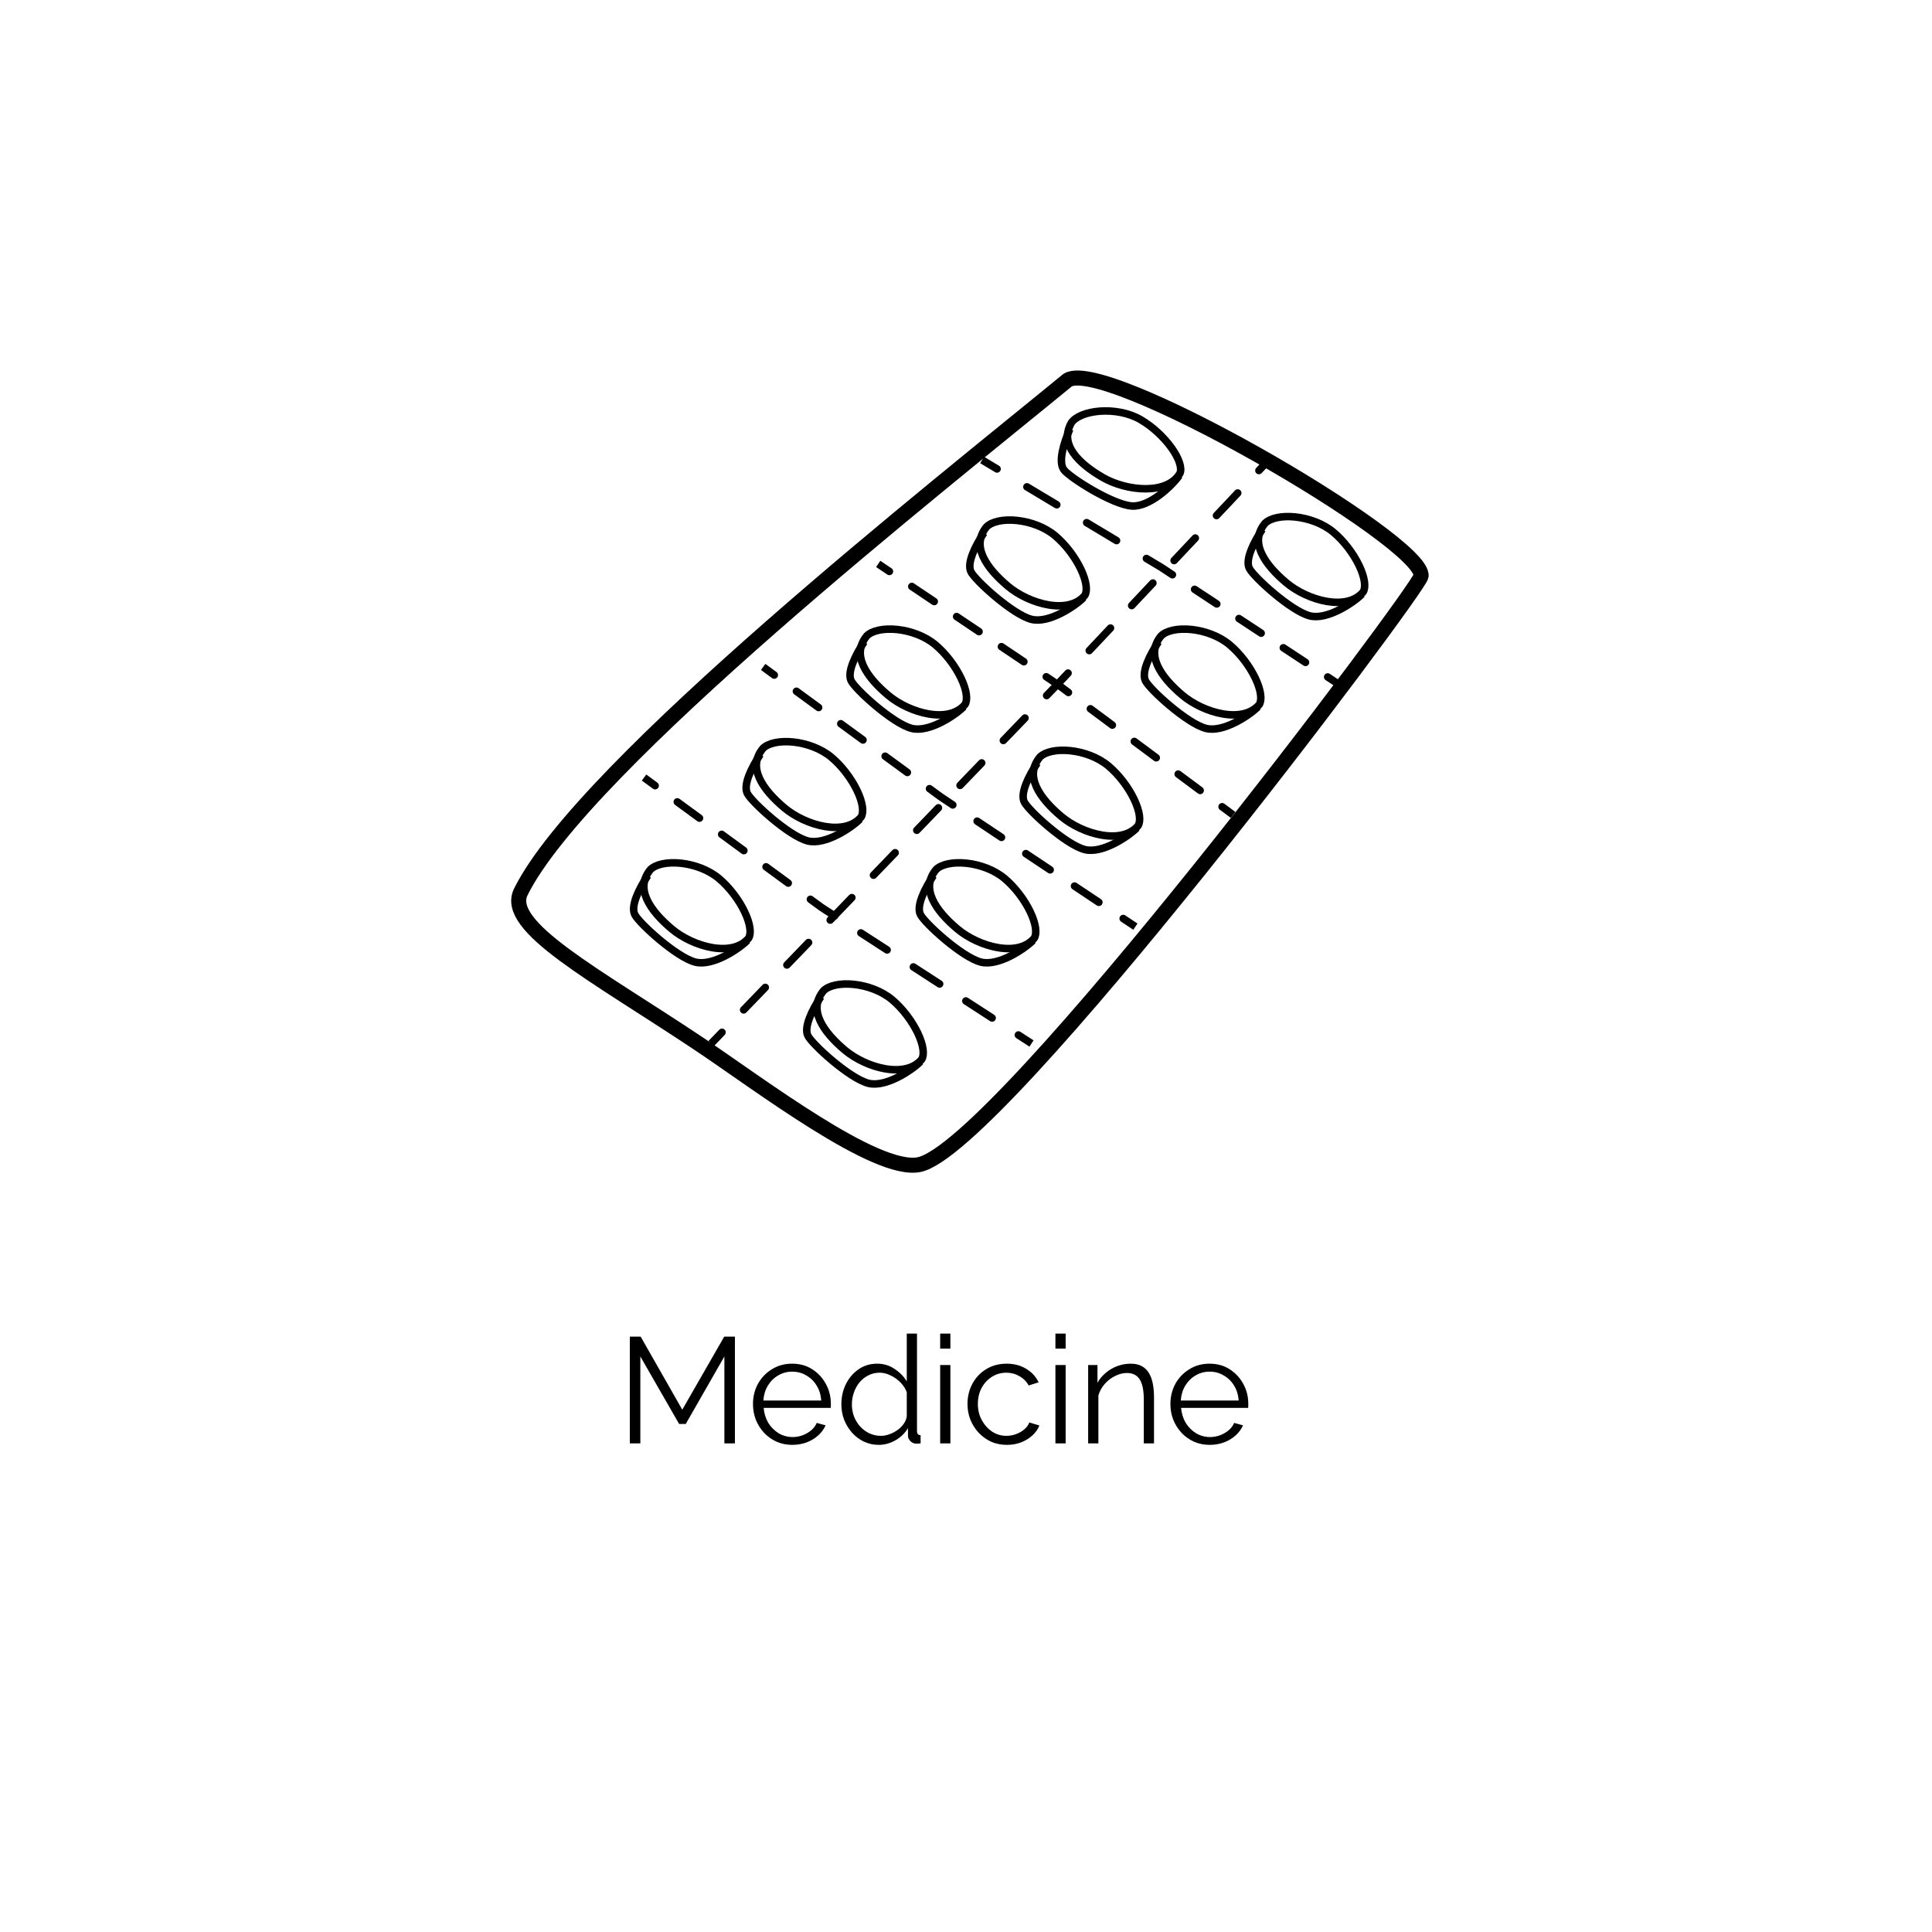 <svg viewBox="0 0 257 257" fill="none" xmlns="http://www.w3.org/2000/svg">
    <g filter="url(#filter0_d_37_9)">
        <path d="M184.776 19.721C201.304 28.673 212.918 47.182 222.298 67.057C231.53 86.932 238.379 108.173 240.464 132.144C242.399 156.115 239.421 182.969 226.169 203.299C212.918 223.781 189.392 237.588 166.313 236.981C143.234 236.222 120.899 221.05 96.629 213.313C72.508 205.424 46.599 204.968 38.112 191.162C29.774 177.356 38.857 150.198 34.837 124.71C30.668 99.221 13.246 75.402 16.373 57.954C19.5 40.658 43.324 29.886 64.914 23.363C86.504 16.839 106.009 14.411 126.408 12.894C146.807 11.377 168.248 10.77 184.776 19.721Z" fill="white" />
    </g>
    <path d="M96.36 192V180.44L91.22 189.42H90.34L85.18 180.44V192H83.78V177.8H85.22L90.76 187.52L96.34 177.8H97.76V192H96.36ZM105.383 192.2C104.636 192.2 103.943 192.06 103.303 191.78C102.663 191.487 102.109 191.093 101.643 190.6C101.176 190.093 100.809 189.513 100.543 188.86C100.289 188.207 100.163 187.507 100.163 186.76C100.163 185.787 100.383 184.893 100.823 184.08C101.276 183.267 101.896 182.62 102.683 182.14C103.469 181.647 104.363 181.4 105.363 181.4C106.389 181.4 107.283 181.647 108.043 182.14C108.816 182.633 109.423 183.287 109.863 184.1C110.303 184.9 110.523 185.78 110.523 186.74C110.523 186.847 110.523 186.953 110.523 187.06C110.523 187.153 110.516 187.227 110.503 187.28H101.583C101.649 188.027 101.856 188.693 102.203 189.28C102.563 189.853 103.023 190.313 103.583 190.66C104.156 190.993 104.776 191.16 105.443 191.16C106.123 191.16 106.763 190.987 107.363 190.64C107.976 190.293 108.403 189.84 108.643 189.28L109.823 189.6C109.609 190.093 109.283 190.54 108.843 190.94C108.403 191.34 107.883 191.653 107.283 191.88C106.696 192.093 106.063 192.2 105.383 192.2ZM101.543 186.3H109.243C109.189 185.54 108.983 184.873 108.623 184.3C108.276 183.727 107.816 183.28 107.243 182.96C106.683 182.627 106.063 182.46 105.383 182.46C104.703 182.46 104.083 182.627 103.523 182.96C102.963 183.28 102.503 183.733 102.143 184.32C101.796 184.893 101.596 185.553 101.543 186.3ZM111.921 186.82C111.921 185.833 112.121 184.933 112.521 184.12C112.934 183.293 113.501 182.633 114.221 182.14C114.941 181.647 115.761 181.4 116.681 181.4C117.548 181.4 118.321 181.633 119.001 182.1C119.694 182.553 120.234 183.107 120.621 183.76V177.4H121.981V190.36C121.981 190.547 122.021 190.687 122.101 190.78C122.181 190.86 122.301 190.907 122.461 190.92V192C122.194 192.04 121.988 192.053 121.841 192.04C121.561 192.027 121.314 191.913 121.101 191.7C120.888 191.487 120.781 191.253 120.781 191V189.98C120.368 190.66 119.808 191.2 119.101 191.6C118.394 192 117.661 192.2 116.901 192.2C116.181 192.2 115.514 192.053 114.901 191.76C114.301 191.467 113.774 191.067 113.321 190.56C112.881 190.053 112.534 189.48 112.281 188.84C112.041 188.187 111.921 187.513 111.921 186.82ZM120.621 188.42V185.2C120.448 184.72 120.168 184.287 119.781 183.9C119.394 183.5 118.954 183.187 118.461 182.96C117.981 182.72 117.501 182.6 117.021 182.6C116.461 182.6 115.954 182.72 115.501 182.96C115.048 183.187 114.654 183.5 114.321 183.9C114.001 184.3 113.754 184.753 113.581 185.26C113.408 185.767 113.321 186.287 113.321 186.82C113.321 187.38 113.414 187.913 113.601 188.42C113.801 188.927 114.081 189.38 114.441 189.78C114.801 190.167 115.214 190.467 115.681 190.68C116.148 190.893 116.654 191 117.201 191C117.548 191 117.908 190.933 118.281 190.8C118.654 190.667 119.008 190.487 119.341 190.26C119.688 190.02 119.974 189.74 120.201 189.42C120.428 189.1 120.568 188.767 120.621 188.42ZM125.063 192V181.58H126.423V192H125.063ZM125.063 179.4V177.4H126.423V179.4H125.063ZM133.938 192.2C133.178 192.2 132.478 192.06 131.838 191.78C131.211 191.487 130.658 191.087 130.178 190.58C129.711 190.073 129.345 189.493 129.078 188.84C128.825 188.187 128.698 187.493 128.698 186.76C128.698 185.773 128.918 184.873 129.358 184.06C129.798 183.247 130.411 182.6 131.198 182.12C131.985 181.64 132.891 181.4 133.918 181.4C134.891 181.4 135.751 181.627 136.498 182.08C137.245 182.52 137.798 183.12 138.158 183.88L136.838 184.3C136.545 183.767 136.131 183.353 135.598 183.06C135.078 182.753 134.498 182.6 133.858 182.6C133.165 182.6 132.531 182.78 131.958 183.14C131.385 183.5 130.925 183.993 130.578 184.62C130.245 185.247 130.078 185.96 130.078 186.76C130.078 187.547 130.251 188.26 130.598 188.9C130.945 189.54 131.405 190.053 131.978 190.44C132.551 190.813 133.185 191 133.878 191C134.331 191 134.765 190.92 135.178 190.76C135.605 190.6 135.971 190.387 136.278 190.12C136.598 189.84 136.811 189.54 136.918 189.22L138.258 189.62C138.071 190.113 137.758 190.56 137.318 190.96C136.891 191.347 136.385 191.653 135.798 191.88C135.225 192.093 134.605 192.2 133.938 192.2ZM140.395 192V181.58H141.755V192H140.395ZM140.395 179.4V177.4H141.755V179.4H140.395ZM153.51 192H152.15V186.18C152.15 184.953 151.97 184.06 151.61 183.5C151.25 182.927 150.683 182.64 149.91 182.64C149.377 182.64 148.85 182.773 148.33 183.04C147.81 183.293 147.35 183.647 146.95 184.1C146.563 184.54 146.283 185.047 146.11 185.62V192H144.75V181.58H145.99V183.94C146.27 183.433 146.637 182.993 147.09 182.62C147.543 182.233 148.057 181.933 148.63 181.72C149.203 181.507 149.797 181.4 150.41 181.4C150.983 181.4 151.47 181.507 151.87 181.72C152.27 181.933 152.59 182.24 152.83 182.64C153.07 183.027 153.243 183.5 153.35 184.06C153.457 184.607 153.51 185.22 153.51 185.9V192ZM160.91 192.2C160.163 192.2 159.47 192.06 158.83 191.78C158.19 191.487 157.637 191.093 157.17 190.6C156.703 190.093 156.337 189.513 156.07 188.86C155.817 188.207 155.69 187.507 155.69 186.76C155.69 185.787 155.91 184.893 156.35 184.08C156.803 183.267 157.423 182.62 158.21 182.14C158.997 181.647 159.89 181.4 160.89 181.4C161.917 181.4 162.81 181.647 163.57 182.14C164.343 182.633 164.95 183.287 165.39 184.1C165.83 184.9 166.05 185.78 166.05 186.74C166.05 186.847 166.05 186.953 166.05 187.06C166.05 187.153 166.043 187.227 166.03 187.28H157.11C157.177 188.027 157.383 188.693 157.73 189.28C158.09 189.853 158.55 190.313 159.11 190.66C159.683 190.993 160.303 191.16 160.97 191.16C161.65 191.16 162.29 190.987 162.89 190.64C163.503 190.293 163.93 189.84 164.17 189.28L165.35 189.6C165.137 190.093 164.81 190.54 164.37 190.94C163.93 191.34 163.41 191.653 162.81 191.88C162.223 192.093 161.59 192.2 160.91 192.2ZM157.07 186.3H164.77C164.717 185.54 164.51 184.873 164.15 184.3C163.803 183.727 163.343 183.28 162.77 182.96C162.21 182.627 161.59 182.46 160.91 182.46C160.23 182.46 159.61 182.627 159.05 182.96C158.49 183.28 158.03 183.733 157.67 184.32C157.323 184.893 157.123 185.553 157.07 186.3Z" fill="black" />
    <path d="M69.277 118.651C67.001 123.265 79.09 129.598 92.895 138.801C100.966 144.182 116.51 156.08 122.256 154.921C133.016 152.75 188.822 78.361 189.037 76.626C189.61 72.019 145.86 46.688 141.83 50.719C125.71 63.959 77.563 101.855 69.277 118.651Z" stroke="black" stroke-width="2" />
    <path d="M140.668 91.026L140.966 90.625L140.957 90.618L140.947 90.611L140.668 91.026ZM118.033 76.428C118.262 76.582 118.573 76.521 118.727 76.292C118.88 76.063 118.819 75.752 118.59 75.598L118.033 76.428ZM121.571 77.6C121.342 77.446 121.031 77.507 120.877 77.736C120.723 77.966 120.784 78.276 121.014 78.43L121.571 77.6ZM123.994 80.432C124.224 80.586 124.534 80.525 124.688 80.296C124.842 80.066 124.781 79.756 124.552 79.602L123.994 80.432ZM127.533 81.603C127.304 81.449 126.993 81.51 126.839 81.74C126.685 81.969 126.746 82.28 126.975 82.433L127.533 81.603ZM129.956 84.435C130.185 84.589 130.496 84.528 130.65 84.299C130.804 84.07 130.743 83.759 130.514 83.605L129.956 84.435ZM133.495 85.607C133.265 85.453 132.955 85.514 132.801 85.743C132.647 85.972 132.708 86.283 132.937 86.437L133.495 85.607ZM135.918 88.439C136.147 88.593 136.458 88.531 136.612 88.302C136.766 88.073 136.705 87.762 136.475 87.608L135.918 88.439ZM139.456 89.61C139.227 89.456 138.916 89.517 138.762 89.746C138.608 89.976 138.67 90.286 138.899 90.44L139.456 89.61ZM141.83 92.513C142.051 92.678 142.364 92.632 142.529 92.41C142.694 92.189 142.648 91.876 142.426 91.711L141.83 92.513ZM145.347 93.883C145.125 93.718 144.812 93.764 144.647 93.986C144.482 94.207 144.528 94.521 144.75 94.685L145.347 93.883ZM147.67 96.858C147.891 97.022 148.205 96.976 148.369 96.755C148.534 96.533 148.488 96.22 148.267 96.055L147.67 96.858ZM151.187 98.227C150.965 98.062 150.652 98.109 150.487 98.33C150.322 98.552 150.368 98.865 150.59 99.03L151.187 98.227ZM153.51 101.202C153.731 101.367 154.045 101.321 154.209 101.099C154.374 100.878 154.328 100.564 154.107 100.4L153.51 101.202ZM157.027 102.572C156.805 102.407 156.492 102.453 156.327 102.674C156.162 102.896 156.208 103.209 156.43 103.374L157.027 102.572ZM159.35 105.546C159.572 105.711 159.885 105.665 160.05 105.443C160.214 105.222 160.168 104.909 159.947 104.744L159.35 105.546ZM162.867 106.916C162.645 106.751 162.332 106.797 162.167 107.019C162.003 107.24 162.049 107.554 162.27 107.718L162.867 106.916ZM116.542 75.428L118.033 76.428L118.59 75.598L117.1 74.597L116.542 75.428ZM121.014 78.43L123.994 80.432L124.552 79.602L121.571 77.6L121.014 78.43ZM126.975 82.433L129.956 84.435L130.514 83.605L127.533 81.603L126.975 82.433ZM132.937 86.437L135.918 88.439L136.475 87.608L133.495 85.607L132.937 86.437ZM138.899 90.44L140.389 91.441L140.947 90.611L139.456 89.61L138.899 90.44ZM140.37 91.427L141.83 92.513L142.426 91.711L140.966 90.625L140.37 91.427ZM144.75 94.685L147.67 96.858L148.267 96.055L145.347 93.883L144.75 94.685ZM150.59 99.03L153.51 101.202L154.107 100.4L151.187 98.227L150.59 99.03ZM156.43 103.374L159.35 105.546L159.947 104.744L157.027 102.572L156.43 103.374ZM162.27 107.718L163.73 108.804L164.327 108.002L162.867 106.916L162.27 107.718Z" fill="black" />
    <path d="M140.666 91.034L141.026 91.381L141.03 91.377L140.666 91.034ZM96.402 137.67C96.594 137.471 96.588 137.155 96.389 136.963C96.19 136.772 95.874 136.777 95.682 136.976L96.402 137.67ZM98.561 133.99C98.369 134.189 98.375 134.505 98.574 134.697C98.773 134.888 99.089 134.883 99.281 134.684L98.561 133.99ZM102.16 131.697C102.352 131.499 102.346 131.182 102.147 130.99C101.948 130.799 101.632 130.804 101.44 131.003L102.16 131.697ZM104.319 128.017C104.127 128.216 104.133 128.532 104.332 128.724C104.531 128.916 104.847 128.91 105.039 128.711L104.319 128.017ZM107.918 125.725C108.109 125.526 108.104 125.209 107.905 125.018C107.706 124.826 107.39 124.832 107.198 125.031L107.918 125.725ZM110.077 122.044C109.885 122.243 109.891 122.559 110.09 122.751C110.289 122.943 110.605 122.937 110.797 122.738L110.077 122.044ZM113.676 119.752C113.867 119.553 113.862 119.236 113.663 119.045C113.464 118.853 113.148 118.859 112.956 119.058L113.676 119.752ZM115.835 116.071C115.643 116.27 115.649 116.587 115.848 116.778C116.047 116.97 116.363 116.964 116.555 116.765L115.835 116.071ZM119.434 113.779C119.625 113.58 119.62 113.264 119.421 113.072C119.222 112.88 118.905 112.886 118.714 113.085L119.434 113.779ZM121.593 110.099C121.401 110.297 121.407 110.614 121.606 110.805C121.805 110.997 122.121 110.991 122.313 110.793L121.593 110.099ZM125.192 107.806C125.383 107.607 125.378 107.291 125.179 107.099C124.98 106.908 124.663 106.913 124.472 107.112L125.192 107.806ZM127.351 104.126C127.159 104.325 127.165 104.641 127.364 104.833C127.563 105.024 127.879 105.019 128.071 104.82L127.351 104.126ZM130.95 101.833C131.141 101.635 131.136 101.318 130.937 101.126C130.738 100.935 130.421 100.94 130.23 101.139L130.95 101.833ZM133.109 98.153C132.917 98.352 132.923 98.668 133.122 98.86C133.321 99.052 133.637 99.046 133.829 98.847L133.109 98.153ZM136.708 95.861C136.899 95.662 136.894 95.345 136.695 95.154C136.496 94.962 136.179 94.968 135.988 95.166L136.708 95.861ZM138.867 92.18C138.675 92.379 138.681 92.695 138.88 92.887C139.078 93.079 139.395 93.073 139.587 92.874L138.867 92.18ZM142.441 89.88C142.63 89.679 142.621 89.362 142.42 89.173C142.219 88.984 141.902 88.993 141.713 89.194L142.441 89.88ZM144.534 86.2C144.345 86.4 144.354 86.717 144.555 86.906C144.756 87.096 145.072 87.086 145.262 86.885L144.534 86.2ZM148.083 83.891C148.272 83.69 148.263 83.374 148.062 83.184C147.861 82.995 147.544 83.004 147.355 83.205L148.083 83.891ZM150.176 80.211C149.987 80.412 149.996 80.728 150.197 80.918C150.398 81.107 150.715 81.097 150.904 80.897L150.176 80.211ZM153.725 77.902C153.915 77.701 153.905 77.385 153.704 77.195C153.503 77.006 153.187 77.016 152.997 77.216L153.725 77.902ZM155.819 74.222C155.629 74.423 155.639 74.74 155.84 74.929C156.041 75.118 156.357 75.109 156.546 74.908L155.819 74.222ZM159.368 71.913C159.557 71.713 159.547 71.396 159.346 71.207C159.145 71.017 158.829 71.027 158.64 71.228L159.368 71.913ZM161.461 68.233C161.271 68.434 161.281 68.751 161.482 68.94C161.683 69.13 161.999 69.12 162.189 68.919L161.461 68.233ZM165.01 65.925C165.199 65.724 165.19 65.407 164.989 65.218C164.788 65.029 164.471 65.038 164.282 65.239L165.01 65.925ZM167.103 62.245C166.914 62.446 166.923 62.762 167.124 62.952C167.325 63.141 167.642 63.131 167.831 62.93L167.103 62.245ZM94.962 139.163L96.402 137.67L95.682 136.976L94.243 138.469L94.962 139.163ZM99.281 134.684L102.16 131.697L101.44 131.003L98.561 133.99L99.281 134.684ZM105.039 128.711L107.918 125.725L107.198 125.031L104.319 128.017L105.039 128.711ZM110.797 122.738L113.676 119.752L112.956 119.058L110.077 122.044L110.797 122.738ZM116.555 116.765L119.434 113.779L118.714 113.085L115.835 116.071L116.555 116.765ZM122.313 110.793L125.192 107.806L124.472 107.112L121.593 110.099L122.313 110.793ZM128.071 104.82L130.95 101.833L130.23 101.139L127.351 104.126L128.071 104.82ZM133.829 98.847L136.708 95.861L135.988 95.166L133.109 98.153L133.829 98.847ZM139.587 92.874L141.026 91.381L140.306 90.687L138.867 92.18L139.587 92.874ZM141.03 91.377L142.441 89.88L141.713 89.194L140.302 90.691L141.03 91.377ZM145.262 86.885L148.083 83.891L147.355 83.205L144.534 86.2L145.262 86.885ZM150.904 80.897L153.725 77.902L152.997 77.216L150.176 80.211L150.904 80.897ZM156.546 74.908L159.368 71.913L158.64 71.228L155.819 74.222L156.546 74.908ZM162.189 68.919L165.01 65.925L164.282 65.239L161.461 68.233L162.189 68.919ZM167.831 62.93L169.242 61.433L168.514 60.748L167.103 62.245L167.831 62.93Z" fill="black" />
    <path d="M125.124 105.993L124.829 106.397L124.838 106.403L124.847 106.409L125.124 105.993ZM102.698 90.2C102.921 90.363 103.234 90.315 103.397 90.092C103.56 89.869 103.512 89.556 103.289 89.393L102.698 90.2ZM106.24 91.553C106.017 91.389 105.704 91.438 105.541 91.661C105.378 91.884 105.426 92.197 105.649 92.36L106.24 91.553ZM108.6 94.519C108.823 94.682 109.135 94.634 109.299 94.411C109.462 94.188 109.413 93.875 109.19 93.712L108.6 94.519ZM112.141 95.872C111.918 95.709 111.605 95.757 111.442 95.98C111.279 96.203 111.328 96.516 111.55 96.679L112.141 95.872ZM114.501 98.838C114.724 99.001 115.037 98.953 115.2 98.73C115.363 98.507 115.315 98.195 115.092 98.031L114.501 98.838ZM118.043 100.191C117.82 100.028 117.507 100.076 117.344 100.299C117.181 100.522 117.229 100.835 117.452 100.998L118.043 100.191ZM120.403 103.158C120.626 103.321 120.938 103.272 121.102 103.049C121.265 102.826 121.216 102.514 120.993 102.351L120.403 103.158ZM123.944 104.51C123.721 104.347 123.408 104.395 123.245 104.618C123.082 104.841 123.131 105.154 123.353 105.317L123.944 104.51ZM126.466 107.489C126.696 107.642 127.006 107.58 127.159 107.35C127.313 107.12 127.25 106.81 127.021 106.657L126.466 107.489ZM130.259 108.816C130.029 108.663 129.719 108.725 129.566 108.954C129.413 109.184 129.475 109.495 129.704 109.648L130.259 108.816ZM132.943 111.807C133.173 111.96 133.483 111.898 133.636 111.668C133.789 111.438 133.727 111.128 133.497 110.975L132.943 111.807ZM136.736 113.134C136.506 112.981 136.196 113.043 136.042 113.272C135.889 113.502 135.951 113.813 136.181 113.966L136.736 113.134ZM139.42 116.125C139.649 116.278 139.96 116.216 140.113 115.986C140.266 115.756 140.204 115.446 139.974 115.293L139.42 116.125ZM143.213 117.452C142.983 117.298 142.672 117.361 142.519 117.59C142.366 117.82 142.428 118.131 142.658 118.284L143.213 117.452ZM145.896 120.443C146.126 120.596 146.436 120.534 146.59 120.304C146.743 120.074 146.681 119.764 146.451 119.611L145.896 120.443ZM149.689 121.77C149.46 121.616 149.149 121.678 148.996 121.908C148.843 122.138 148.905 122.448 149.135 122.602L149.689 121.77ZM101.223 89.12L102.698 90.2L103.289 89.393L101.813 88.313L101.223 89.12ZM105.649 92.36L108.6 94.519L109.19 93.712L106.24 91.553L105.649 92.36ZM111.55 96.679L114.501 98.838L115.092 98.031L112.141 95.872L111.55 96.679ZM117.452 100.998L120.403 103.158L120.993 102.351L118.043 100.191L117.452 100.998ZM123.353 105.317L124.829 106.397L125.419 105.59L123.944 104.51L123.353 105.317ZM124.847 106.409L126.466 107.489L127.021 106.657L125.402 105.577L124.847 106.409ZM129.704 109.648L132.943 111.807L133.497 110.975L130.259 108.816L129.704 109.648ZM136.181 113.966L139.42 116.125L139.974 115.293L136.736 113.134L136.181 113.966ZM142.658 118.284L145.896 120.443L146.451 119.611L143.213 117.452L142.658 118.284ZM149.135 122.602L150.754 123.681L151.309 122.849L149.689 121.77L149.135 122.602Z" fill="black" />
    <path d="M109.279 120.708L108.983 121.111L108.995 121.12L109.007 121.127L109.279 120.708ZM86.853 104.914C87.076 105.077 87.388 105.029 87.552 104.806C87.715 104.583 87.666 104.27 87.443 104.107L86.853 104.914ZM90.394 106.267C90.171 106.104 89.858 106.152 89.695 106.375C89.532 106.598 89.581 106.911 89.803 107.074L90.394 106.267ZM92.754 109.233C92.977 109.397 93.29 109.348 93.453 109.125C93.616 108.902 93.568 108.59 93.345 108.427L92.754 109.233ZM96.296 110.586C96.073 110.423 95.76 110.471 95.597 110.694C95.434 110.917 95.482 111.23 95.705 111.393L96.296 110.586ZM98.656 113.553C98.879 113.716 99.192 113.667 99.355 113.444C99.518 113.222 99.469 112.909 99.246 112.746L98.656 113.553ZM102.197 114.905C101.974 114.742 101.661 114.791 101.498 115.013C101.335 115.236 101.384 115.549 101.607 115.712L102.197 114.905ZM104.557 117.872C104.78 118.035 105.093 117.986 105.256 117.764C105.419 117.541 105.371 117.228 105.148 117.065L104.557 117.872ZM108.099 119.224C107.876 119.061 107.563 119.11 107.4 119.333C107.237 119.555 107.285 119.868 107.508 120.031L108.099 119.224ZM110.753 122.259C110.985 122.409 111.294 122.343 111.444 122.111C111.594 121.879 111.528 121.57 111.297 121.419L110.753 122.259ZM114.788 123.682C114.557 123.532 114.247 123.598 114.097 123.83C113.947 124.062 114.013 124.371 114.245 124.521L114.788 123.682ZM117.736 126.784C117.968 126.934 118.278 126.868 118.428 126.636C118.578 126.405 118.512 126.095 118.28 125.945L117.736 126.784ZM121.772 128.207C121.54 128.057 121.231 128.123 121.081 128.355C120.93 128.587 120.997 128.896 121.228 129.047L121.772 128.207ZM124.72 131.309C124.952 131.459 125.261 131.393 125.412 131.162C125.562 130.93 125.496 130.62 125.264 130.47L124.72 131.309ZM128.756 132.733C128.524 132.583 128.214 132.649 128.064 132.88C127.914 133.112 127.98 133.422 128.212 133.572L128.756 132.733ZM131.704 135.835C131.936 135.985 132.245 135.919 132.395 135.687C132.545 135.455 132.479 135.146 132.248 134.995L131.704 135.835ZM135.739 137.258C135.508 137.108 135.198 137.174 135.048 137.406C134.898 137.637 134.964 137.947 135.196 138.097L135.739 137.258ZM85.377 103.835L86.853 104.914L87.443 104.107L85.968 103.028L85.377 103.835ZM89.803 107.074L92.754 109.233L93.345 108.427L90.394 106.267L89.803 107.074ZM95.705 111.393L98.656 113.553L99.246 112.746L96.296 110.586L95.705 111.393ZM101.607 115.712L104.557 117.872L105.148 117.065L102.197 114.905L101.607 115.712ZM107.508 120.031L108.983 121.111L109.574 120.304L108.099 119.224L107.508 120.031ZM109.007 121.127L110.753 122.259L111.297 121.419L109.551 120.288L109.007 121.127ZM114.245 124.521L117.736 126.784L118.28 125.945L114.788 123.682L114.245 124.521ZM121.228 129.047L124.72 131.309L125.264 130.47L121.772 128.207L121.228 129.047ZM128.212 133.572L131.704 135.835L132.248 134.995L128.756 132.733L128.212 133.572ZM135.196 138.097L136.942 139.229L137.485 138.389L135.739 137.258L135.196 138.097Z" fill="black" />
    <path d="M154.485 75.482L154.76 75.064L154.751 75.058L154.742 75.053L154.485 75.482ZM132.374 62.81C132.611 62.952 132.918 62.875 133.06 62.638C133.202 62.401 133.125 62.094 132.888 61.952L132.374 62.81ZM136.862 64.334C136.625 64.192 136.318 64.269 136.176 64.506C136.034 64.743 136.111 65.05 136.348 65.192L136.862 64.334ZM140.321 67.574C140.558 67.716 140.865 67.639 141.007 67.402C141.149 67.165 141.072 66.858 140.835 66.716L140.321 67.574ZM144.809 69.098C144.572 68.956 144.265 69.033 144.123 69.27C143.981 69.507 144.058 69.814 144.294 69.956L144.809 69.098ZM148.268 72.338C148.505 72.48 148.812 72.403 148.954 72.166C149.096 71.929 149.019 71.622 148.782 71.48L148.268 72.338ZM152.756 73.862C152.519 73.72 152.212 73.797 152.07 74.034C151.928 74.271 152.005 74.578 152.241 74.72L152.756 73.862ZM155.685 76.871C155.916 77.023 156.226 76.959 156.378 76.728C156.53 76.498 156.466 76.188 156.235 76.036L155.685 76.871ZM159.186 77.979C158.955 77.827 158.645 77.891 158.493 78.121C158.341 78.352 158.405 78.662 158.636 78.814L159.186 77.979ZM161.586 80.757C161.817 80.909 162.127 80.845 162.279 80.614C162.431 80.384 162.367 80.074 162.136 79.922L161.586 80.757ZM165.087 81.865C164.856 81.713 164.546 81.777 164.394 82.007C164.242 82.238 164.306 82.548 164.537 82.7L165.087 81.865ZM167.487 84.643C167.718 84.795 168.028 84.731 168.18 84.5C168.332 84.27 168.268 83.96 168.037 83.808L167.487 84.643ZM170.988 85.751C170.757 85.599 170.447 85.663 170.295 85.894C170.143 86.124 170.207 86.434 170.438 86.586L170.988 85.751ZM173.388 88.529C173.619 88.681 173.929 88.617 174.081 88.386C174.233 88.156 174.169 87.846 173.938 87.694L173.388 88.529ZM176.889 89.637C176.658 89.485 176.348 89.549 176.196 89.779C176.044 90.01 176.108 90.32 176.339 90.472L176.889 89.637ZM130.387 61.619L132.374 62.81L132.888 61.952L130.902 60.761L130.387 61.619ZM136.348 65.192L140.321 67.574L140.835 66.716L136.862 64.334L136.348 65.192ZM144.294 69.956L148.268 72.338L148.782 71.48L144.809 69.098L144.294 69.956ZM152.241 74.72L154.228 75.911L154.742 75.053L152.756 73.862L152.241 74.72ZM154.21 75.9L155.685 76.871L156.235 76.036L154.76 75.064L154.21 75.9ZM158.636 78.814L161.586 80.757L162.136 79.922L159.186 77.979L158.636 78.814ZM164.537 82.7L167.487 84.643L168.037 83.808L165.087 81.865L164.537 82.7ZM170.438 86.586L173.388 88.529L173.938 87.694L170.988 85.751L170.438 86.586ZM176.339 90.472L177.814 91.444L178.364 90.608L176.889 89.637L176.339 90.472Z" fill="black" />
    <path d="M144.469 77.847C144.554 78.473 144.476 78.927 144.293 79.217C143.229 80.463 141.459 80.796 139.49 80.466C137.52 80.136 135.483 79.158 134.088 77.988C132.647 76.778 131.381 75.407 130.764 74.023C130.458 73.337 130.319 72.666 130.382 72.016C130.443 71.376 130.702 70.723 131.247 70.068C131.589 69.734 132.128 69.473 132.832 69.322C133.542 69.17 134.383 69.137 135.275 69.231C137.064 69.419 138.979 70.11 140.348 71.259C141.752 72.437 143.004 74.106 143.761 75.683C144.139 76.471 144.383 77.215 144.469 77.847Z" stroke="black" />
    <path d="M130.883 70.876C129.731 72.603 128.586 74.905 129.156 76.057C129.725 77.209 134.719 81.766 137.216 82.39C139.518 82.966 142.971 80.663 144.122 79.511" stroke="black" />
    <path d="M151.564 108.473C151.648 109.099 151.57 109.553 151.387 109.843C150.324 111.089 148.554 111.422 146.585 111.092C144.614 110.762 142.578 109.784 141.183 108.614C139.741 107.404 138.475 106.033 137.858 104.649C137.553 103.963 137.414 103.292 137.476 102.641C137.538 102.002 137.797 101.349 138.342 100.694C138.684 100.36 139.223 100.099 139.927 99.948C140.636 99.796 141.478 99.763 142.369 99.857C144.159 100.045 146.073 100.736 147.443 101.885C148.846 103.063 150.099 104.732 150.856 106.309C151.234 107.097 151.478 107.841 151.564 108.473Z" stroke="black" />
    <path d="M137.977 101.502C136.826 103.229 135.681 105.531 136.251 106.683C136.82 107.835 141.814 112.392 144.31 113.016C146.613 113.592 150.066 111.289 151.217 110.137" stroke="black" />
    <path d="M137.747 123.442C137.832 124.068 137.754 124.521 137.571 124.812C136.507 126.058 134.737 126.391 132.768 126.061C130.798 125.731 128.761 124.753 127.367 123.583C125.925 122.373 124.659 121.002 124.042 119.618C123.736 118.932 123.598 118.26 123.66 117.61C123.721 116.971 123.981 116.318 124.525 115.663C124.867 115.328 125.406 115.068 126.111 114.916C126.82 114.764 127.662 114.731 128.553 114.825C130.342 115.014 132.257 115.704 133.627 116.854C135.03 118.031 136.283 119.7 137.039 121.277C137.417 122.065 137.662 122.81 137.747 123.442Z" stroke="black" />
    <path d="M124.161 116.471C123.009 118.198 121.865 120.5 122.434 121.652C123.004 122.804 127.998 127.361 130.494 127.985C132.797 128.56 136.249 126.258 137.401 125.106" stroke="black" />
    <path d="M122.779 139.561C122.864 140.187 122.786 140.641 122.603 140.931C121.54 142.177 119.77 142.51 117.8 142.18C115.83 141.85 113.794 140.872 112.399 139.702C110.957 138.492 109.691 137.121 109.074 135.737C108.769 135.051 108.63 134.379 108.692 133.729C108.754 133.09 109.013 132.437 109.557 131.782C109.9 131.447 110.438 131.187 111.143 131.036C111.852 130.883 112.694 130.851 113.585 130.945C115.375 131.133 117.289 131.824 118.659 132.973C120.062 134.151 121.315 135.82 122.071 137.396C122.449 138.184 122.694 138.929 122.779 139.561Z" stroke="black" />
    <path d="M109.193 132.59C108.042 134.317 106.897 136.619 107.466 137.771C108.036 138.923 113.03 143.48 115.526 144.104C117.829 144.68 121.282 142.377 122.433 141.225" stroke="black" />
    <path d="M128.536 92.354C128.621 92.98 128.543 93.434 128.36 93.724C127.297 94.97 125.527 95.303 123.557 94.973C121.587 94.643 119.55 93.665 118.156 92.495C116.714 91.285 115.448 89.914 114.831 88.53C114.526 87.844 114.387 87.172 114.449 86.522C114.511 85.883 114.77 85.23 115.314 84.575C115.656 84.24 116.195 83.98 116.9 83.829C117.609 83.676 118.451 83.644 119.342 83.737C121.131 83.926 123.046 84.617 124.416 85.766C125.819 86.944 127.072 88.612 127.828 90.189C128.206 90.977 128.451 91.722 128.536 92.354Z" stroke="black" />
    <path d="M114.95 85.383C113.798 87.11 112.654 89.412 113.223 90.564C113.793 91.716 118.787 96.273 121.283 96.897C123.586 97.473 127.038 95.17 128.19 94.018" stroke="black" />
    <path d="M114.719 107.323C114.804 107.949 114.726 108.402 114.543 108.692C113.479 109.939 111.709 110.271 109.74 109.942C107.77 109.612 105.733 108.634 104.338 107.463C102.897 106.254 101.631 104.883 101.014 103.498C100.708 102.813 100.569 102.141 100.632 101.491C100.693 100.851 100.952 100.199 101.497 99.544C101.839 99.209 102.378 98.948 103.082 98.797C103.792 98.645 104.633 98.612 105.525 98.706C107.314 98.895 109.229 99.585 110.598 100.735C112.002 101.912 113.254 103.581 114.011 105.158C114.389 105.946 114.633 106.691 114.719 107.323Z" stroke="black" />
    <path d="M101.133 100.352C99.981 102.079 98.836 104.381 99.406 105.533C99.975 106.685 104.969 111.242 107.466 111.866C109.768 112.441 113.221 110.138 114.372 108.987" stroke="black" />
    <path d="M99.751 123.442C99.836 124.068 99.758 124.521 99.575 124.812C98.511 126.058 96.741 126.391 94.772 126.061C92.802 125.731 90.765 124.753 89.371 123.583C87.929 122.373 86.663 121.002 86.046 119.618C85.74 118.932 85.602 118.26 85.664 117.61C85.725 116.971 85.984 116.318 86.529 115.663C86.871 115.328 87.41 115.068 88.115 114.916C88.824 114.764 89.665 114.731 90.557 114.825C92.346 115.014 94.261 115.704 95.63 116.854C97.034 118.031 98.286 119.7 99.043 121.277C99.421 122.065 99.665 122.81 99.751 123.442Z" stroke="black" />
    <path d="M86.165 116.471C85.013 118.198 83.868 120.5 84.438 121.652C85.008 122.804 90.002 127.361 92.498 127.985C94.801 128.56 98.253 126.258 99.405 125.106" stroke="black" />
    <path d="M167.684 92.354C167.769 92.98 167.691 93.434 167.508 93.724C166.444 94.97 164.674 95.303 162.705 94.973C160.735 94.643 158.698 93.665 157.303 92.495C155.862 91.285 154.596 89.914 153.979 88.53C153.673 87.844 153.534 87.172 153.597 86.522C153.658 85.883 153.917 85.23 154.462 84.575C154.804 84.24 155.343 83.98 156.047 83.829C156.757 83.676 157.598 83.644 158.49 83.737C160.279 83.926 162.193 84.617 163.563 85.766C164.967 86.944 166.219 88.612 166.976 90.189C167.354 90.977 167.598 91.722 167.684 92.354Z" stroke="black" />
    <path d="M154.098 85.383C152.946 87.11 151.801 89.412 152.371 90.564C152.94 91.716 157.934 96.273 160.431 96.897C162.733 97.473 166.186 95.17 167.337 94.018" stroke="black" />
    <path d="M181.5 77.385C181.585 78.011 181.507 78.465 181.324 78.755C180.26 80.001 178.49 80.334 176.521 80.004C174.551 79.674 172.514 78.696 171.12 77.526C169.678 76.316 168.412 74.945 167.795 73.561C167.489 72.875 167.351 72.204 167.413 71.554C167.474 70.914 167.734 70.261 168.278 69.606C168.62 69.272 169.159 69.011 169.864 68.86C170.573 68.708 171.415 68.675 172.306 68.769C174.095 68.957 176.01 69.648 177.379 70.797C178.783 71.975 180.035 73.644 180.792 75.221C181.17 76.009 181.414 76.753 181.5 77.385Z" stroke="black" />
    <path d="M167.914 70.414C166.762 72.141 165.617 74.443 166.187 75.595C166.757 76.747 171.751 81.304 174.247 81.928C176.55 82.504 180.002 80.201 181.154 79.05" stroke="black" />
    <path d="M156.903 61.57C157.096 62.172 157.098 62.632 156.969 62.949C156.139 64.362 154.454 64.999 152.458 65.018C150.46 65.037 148.284 64.43 146.707 63.521C145.076 62.582 143.59 61.453 142.74 60.198C142.32 59.576 142.066 58.939 142.014 58.288C141.963 57.647 142.104 56.959 142.526 56.219C142.804 55.83 143.289 55.48 143.956 55.208C144.628 54.934 145.451 54.755 146.345 54.691C148.14 54.565 150.146 54.91 151.695 55.803C153.283 56.717 154.807 58.142 155.828 59.562C156.338 60.272 156.708 60.963 156.903 61.57Z" stroke="black" />
    <path d="M142.309 57.078C141.477 58.98 140.751 61.447 141.513 62.482C142.275 63.516 147.988 67.131 150.555 67.309C152.923 67.474 155.921 64.604 156.853 63.269" stroke="black" />
    <defs>
        <filter id="filter0_d_37_9" x="0" y="0" width="257" height="257" filterUnits="userSpaceOnUse" color-interpolation-filters="sRGB">
            <feFlood flood-opacity="0" result="BackgroundImageFix" />
            <feColorMatrix in="SourceAlpha" type="matrix" values="0 0 0 0 0 0 0 0 0 0 0 0 0 0 0 0 0 0 127 0" result="hardAlpha" />
            <feOffset dy="4" />
            <feGaussianBlur stdDeviation="8" />
            <feComposite in2="hardAlpha" operator="out" />
            <feColorMatrix type="matrix" values="0 0 0 0 0.592 0 0 0 0 0.592 0 0 0 0 0.592 0 0 0 0.25 0" />
            <feBlend mode="normal" in2="BackgroundImageFix" result="effect1_dropShadow_37_9" />
            <feBlend mode="normal" in="SourceGraphic" in2="effect1_dropShadow_37_9" result="shape" />
        </filter>
    </defs>
</svg>
    